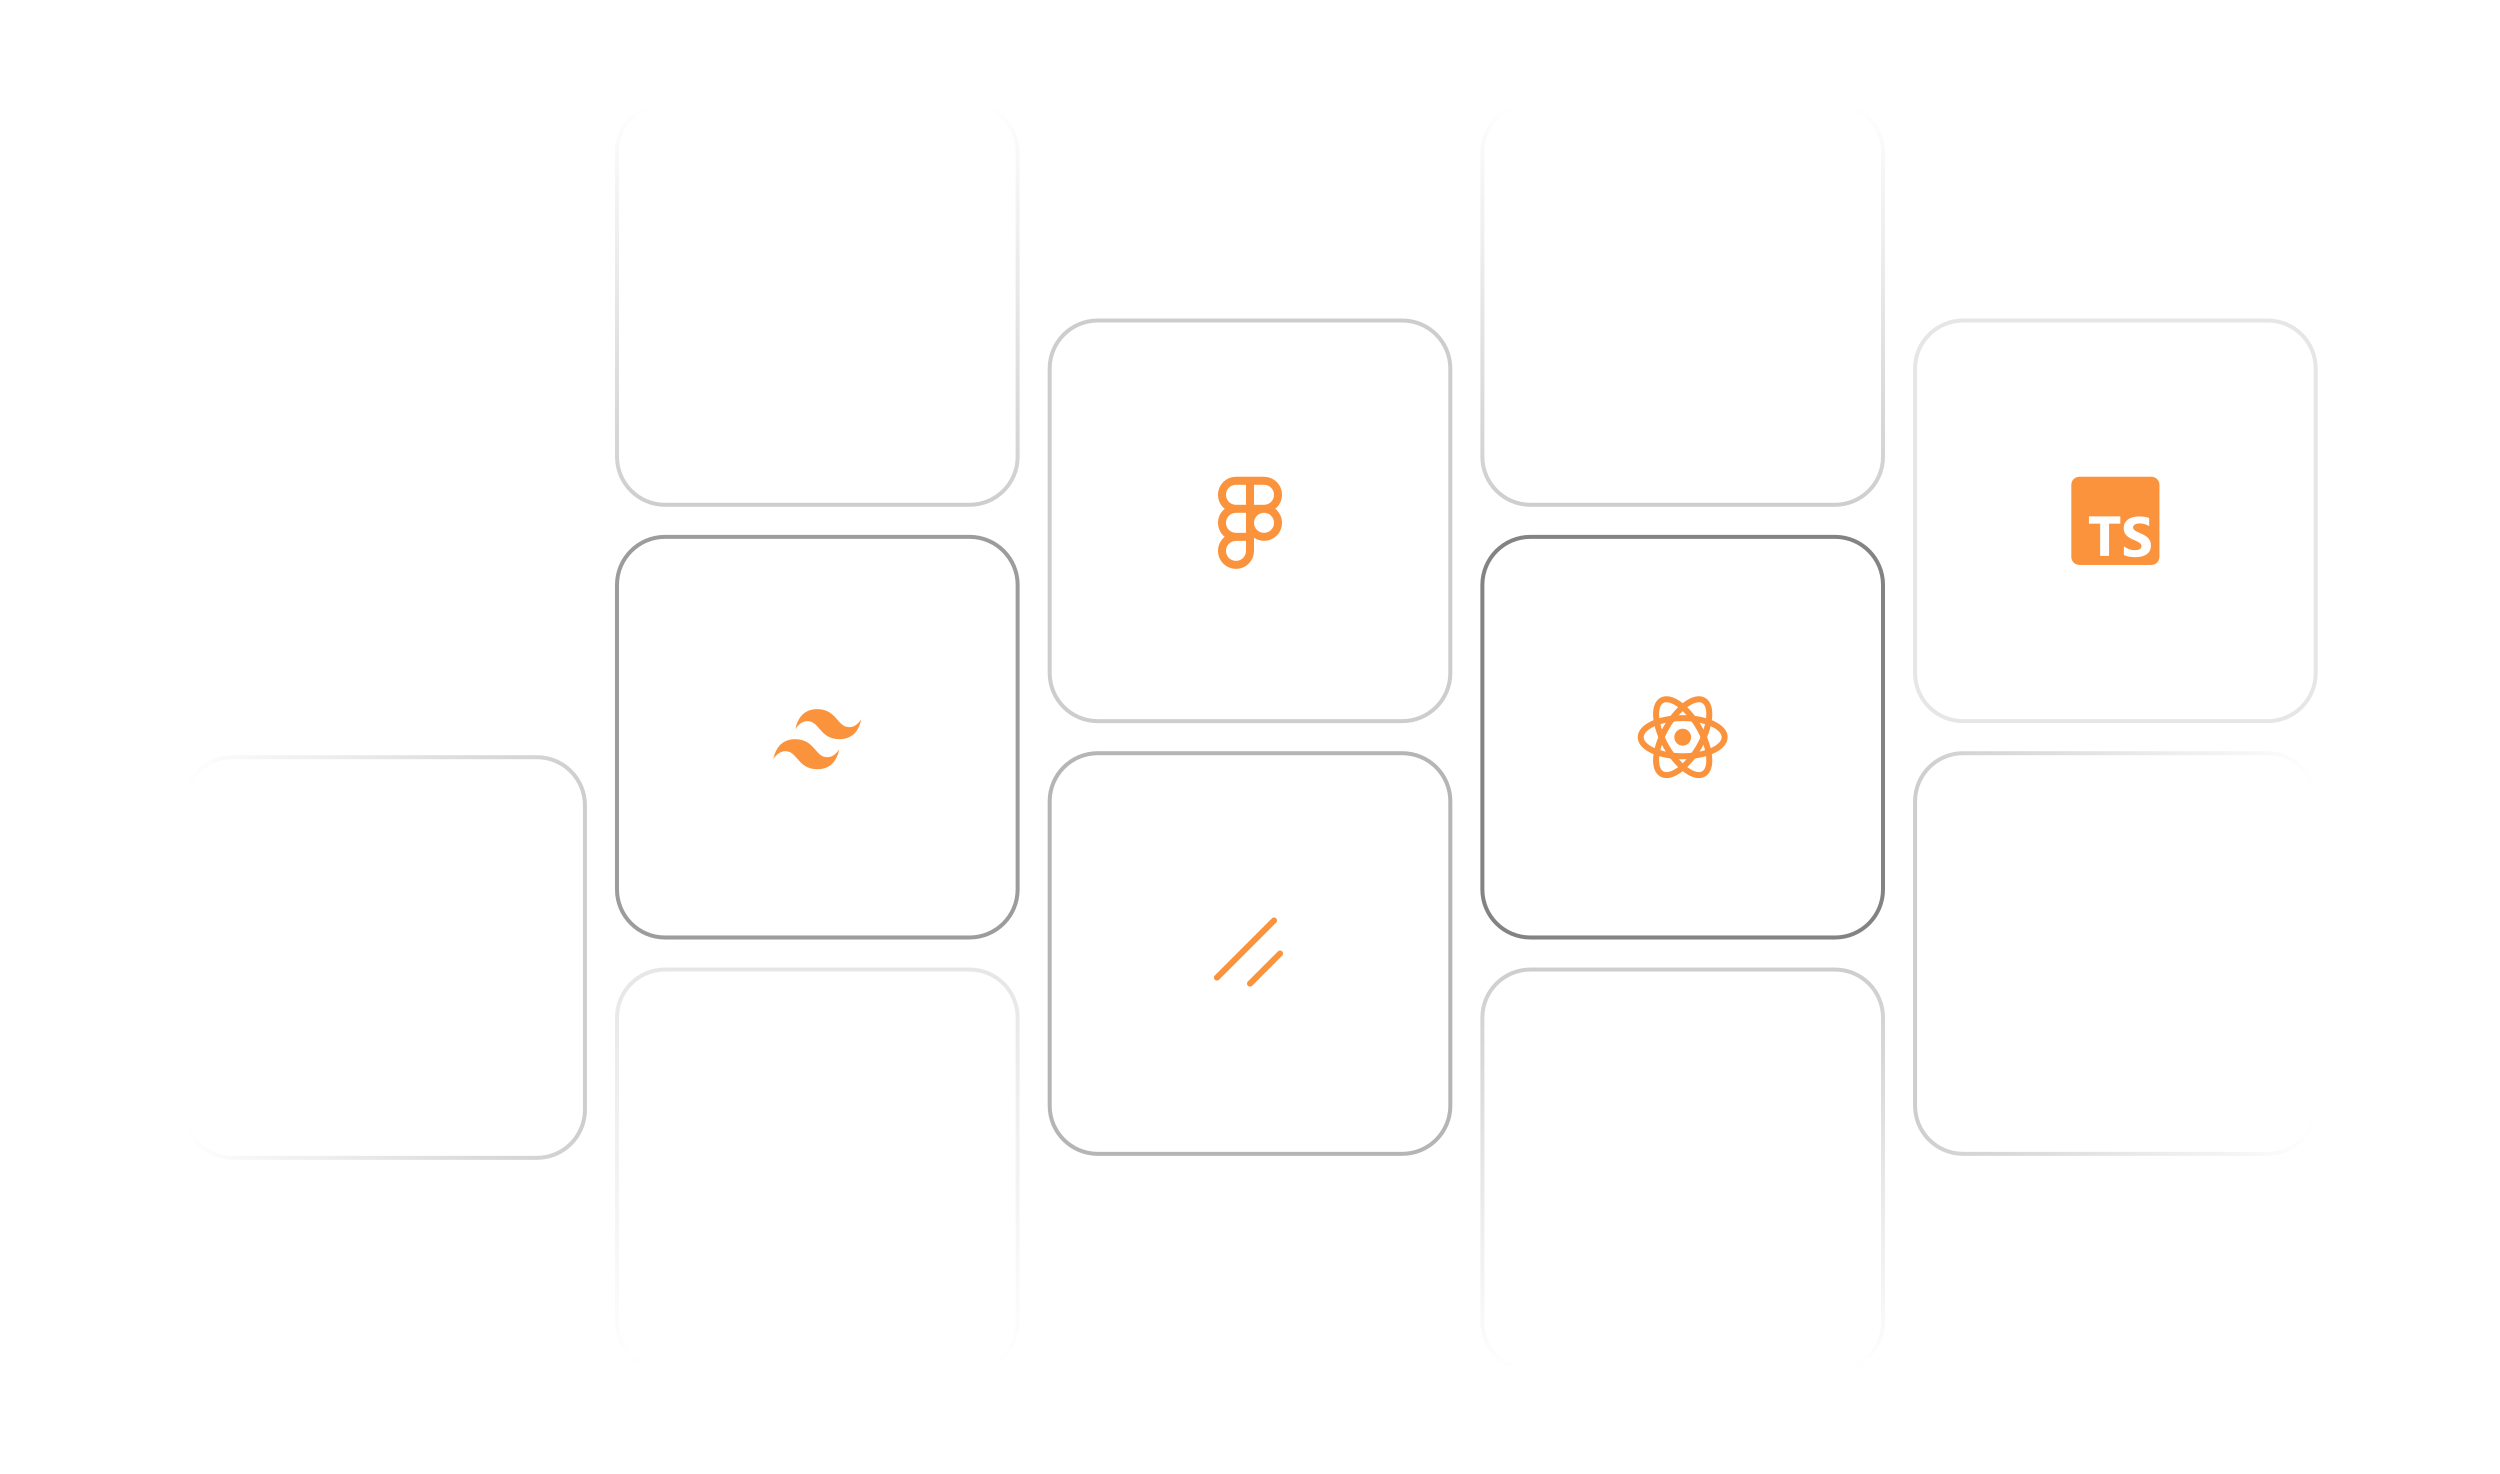 <svg width="624" height="368" viewBox="0 0 624 368" fill="none" xmlns="http://www.w3.org/2000/svg">
<path d="M46 201C46 194.373 51.373 189 58 189H134C140.627 189 146 194.373 146 201V277C146 283.627 140.627 289 134 289H58C51.373 289 46 283.627 46 277V201Z" stroke="url(#paint0_linear_2021_3689)"/>
<g clip-path="url(#clip0_2021_3689)">
<g filter="url(#filter0_dddd_2021_3689)">
<path d="M420 186.116C421.157 186.116 422.095 185.169 422.095 184C422.095 182.831 421.157 181.884 420 181.884C418.843 181.884 417.905 182.831 417.905 184C417.905 185.169 418.843 186.116 420 186.116Z" fill="#FB923C"/>
<path d="M420 188.762C425.786 188.762 430.476 186.63 430.476 184C430.476 181.37 425.786 179.238 420 179.238C414.214 179.238 409.524 181.37 409.524 184C409.524 186.63 414.214 188.762 420 188.762Z" stroke="#FB923C" stroke-width="1.5"/>
<path d="M415.917 186.381C418.81 191.442 422.983 194.479 425.238 193.164C427.493 191.849 426.976 186.68 424.083 181.619C421.19 176.558 417.017 173.521 414.762 174.836C412.507 176.151 413.024 181.32 415.917 186.381Z" stroke="#FB923C" stroke-width="1.5"/>
<path d="M415.917 181.619C413.024 186.68 412.507 191.849 414.762 193.164C417.017 194.479 421.19 191.442 424.083 186.381C426.976 181.32 427.493 176.151 425.238 174.836C422.983 173.521 418.81 176.558 415.917 181.619Z" stroke="#FB923C" stroke-width="1.5"/>
</g>
</g>
<path d="M370 146C370 139.373 375.373 134 382 134H458C464.627 134 470 139.373 470 146V222C470 228.627 464.627 234 458 234H382C375.373 234 370 228.627 370 222V146Z" stroke="#09090B" stroke-opacity="0.5"/>
<path d="M370 38C370 31.373 375.373 26 382 26H458C464.627 26 470 31.373 470 38V114C470 120.627 464.627 126 458 126H382C375.373 126 370 120.627 370 114V38Z" stroke="url(#paint1_linear_2021_3689)"/>
<g clip-path="url(#clip1_2021_3689)">
<g filter="url(#filter1_dddd_2021_3689)">
<path d="M204 177C201.067 177 199.233 178.667 198.5 182C199.6 180.334 200.883 179.708 202.35 180.126C203.187 180.363 203.784 181.053 204.447 181.816C205.525 183.06 206.774 184.5 209.5 184.5C212.434 184.5 214.267 182.833 215 179.5C213.901 181.167 212.617 181.792 211.15 181.375C210.314 181.138 209.715 180.447 209.053 179.683C207.975 178.44 206.726 177 204 177ZM198.5 184.5C195.566 184.5 193.733 186.167 193 189.5C194.099 187.833 195.383 187.208 196.85 187.625C197.686 187.862 198.285 188.553 198.947 189.317C200.025 190.56 201.274 192 204 192C206.934 192 208.767 190.333 209.5 187C208.4 188.667 207.117 189.292 205.65 188.875C204.813 188.637 204.216 187.947 203.553 187.183C202.474 185.94 201.227 184.5 198.5 184.5Z" fill="#FB923C"/>
</g>
</g>
<path d="M154 146C154 139.373 159.373 134 166 134H242C248.627 134 254 139.373 254 146V222C254 228.627 248.627 234 242 234H166C159.373 234 154 228.627 154 222V146Z" stroke="#09090B" stroke-opacity="0.4"/>
<path d="M154 38C154 31.373 159.373 26 166 26H242C248.627 26 254 31.373 254 38V114C254 120.627 248.627 126 242 126H166C159.373 126 154 120.627 154 114V38Z" stroke="url(#paint2_linear_2021_3689)"/>
<path d="M154 254C154 247.373 159.373 242 166 242H242C248.627 242 254 247.373 254 254V330C254 336.627 248.627 342 242 342H166C159.373 342 154 336.627 154 330V254Z" stroke="url(#paint3_linear_2021_3689)"/>
<path d="M370 254C370 247.373 375.373 242 382 242H458C464.627 242 470 247.373 470 254V330C470 336.627 464.627 342 458 342H382C375.373 342 370 336.627 370 330V254Z" stroke="url(#paint4_linear_2021_3689)"/>
<path d="M478 200C478 193.373 483.373 188 490 188H566C572.627 188 578 193.373 578 200V276C578 282.627 572.627 288 566 288H490C483.373 288 478 282.627 478 276V200Z" stroke="url(#paint5_linear_2021_3689)"/>
<g clip-path="url(#clip2_2021_3689)">
<g filter="url(#filter2_dddd_2021_3689)">
<path fill-rule="evenodd" clip-rule="evenodd" d="M537 119C538.105 119 539 119.892 539 120.997C539 126.685 539 135.177 539 139.004C539 140.109 538.108 141 537.003 141C531.315 141 522.823 141 518.996 141C517.891 141 517 140.108 517 139.003C517 133.201 517 124.793 517 120.995C517 119.89 517.895 119 519 119L537 119ZM529.23 130.704V128.9H521.4V130.704H524.195V138.738H526.421V130.704H529.23ZM530.117 138.526C530.476 138.709 530.9 138.846 531.39 138.938C531.88 139.029 532.396 139.075 532.939 139.075C533.468 139.075 533.971 139.025 534.447 138.924C534.923 138.823 535.341 138.658 535.7 138.427C536.059 138.196 536.343 137.894 536.552 137.521C536.761 137.148 536.866 136.687 536.866 136.138C536.866 135.74 536.806 135.392 536.687 135.092C536.567 134.793 536.394 134.526 536.169 134.293C535.944 134.06 535.673 133.85 535.358 133.665C535.043 133.48 534.688 133.305 534.292 133.14C534.002 133.021 533.742 132.906 533.512 132.794C533.282 132.682 533.087 132.567 532.926 132.451C532.764 132.334 532.64 132.21 532.553 132.08C532.465 131.95 532.422 131.802 532.422 131.638C532.422 131.487 532.461 131.351 532.539 131.229C532.617 131.108 532.728 131.004 532.87 130.917C533.013 130.83 533.188 130.763 533.395 130.715C533.602 130.667 533.832 130.643 534.085 130.643C534.269 130.643 534.463 130.656 534.668 130.684C534.873 130.711 535.079 130.754 535.286 130.811C535.493 130.868 535.694 130.94 535.89 131.027C536.085 131.114 536.266 131.214 536.431 131.329V129.277C536.095 129.149 535.728 129.054 535.33 128.993C534.933 128.931 534.476 128.9 533.961 128.9C533.436 128.9 532.939 128.956 532.47 129.068C532.001 129.18 531.588 129.355 531.231 129.593C530.875 129.831 530.593 130.134 530.386 130.502C530.179 130.87 530.075 131.311 530.075 131.823C530.075 132.477 530.265 133.035 530.645 133.497C531.024 133.959 531.601 134.35 532.373 134.67C532.677 134.794 532.96 134.915 533.222 135.034C533.485 135.153 533.711 135.276 533.902 135.404C534.093 135.532 534.244 135.672 534.354 135.823C534.464 135.974 534.52 136.145 534.52 136.337C534.52 136.479 534.485 136.611 534.416 136.732C534.347 136.853 534.242 136.958 534.102 137.048C533.962 137.137 533.787 137.207 533.578 137.257C533.368 137.307 533.123 137.332 532.843 137.332C532.364 137.332 531.89 137.249 531.421 137.082C530.952 136.915 530.517 136.664 530.117 136.331V138.526Z" fill="#FB923C"/>
</g>
</g>
<path d="M478 92C478 85.373 483.373 80 490 80H566C572.627 80 578 85.373 578 92V168C578 174.627 572.627 180 566 180H490C483.373 180 478 174.627 478 168V92Z" stroke="#09090B" stroke-opacity="0.1"/>
<g clip-path="url(#clip3_2021_3689)">
<g filter="url(#filter3_dddd_2021_3689)">
<path d="M312 120V134M312 134V137.5C312 139.433 310.433 141 308.5 141C306.567 141 305 139.433 305 137.5C305 135.567 306.567 134 308.5 134M312 134H308.5M308.5 134C306.567 134 305 132.433 305 130.5C305 128.567 306.567 127 308.5 127M308.5 127H312M308.5 127H315.5M308.5 127C306.567 127 305 125.433 305 123.5C305 121.567 306.567 120 308.5 120H315.5C317.433 120 319 121.567 319 123.5C319 125.433 317.433 127 315.5 127M315.5 127C317.433 127 319 128.567 319 130.5C319 132.433 317.433 134 315.5 134C313.567 134 312 132.433 312 130.5C312 128.567 313.567 127 315.5 127Z" stroke="#FB923C" stroke-width="2" stroke-linecap="round" stroke-linejoin="round"/>
</g>
</g>
<path d="M262 92C262 85.373 267.373 80 274 80H350C356.627 80 362 85.373 362 92V168C362 174.627 356.627 180 350 180H274C267.373 180 262 174.627 262 168V92Z" stroke="#09090B" stroke-opacity="0.2"/>
<g clip-path="url(#clip4_2021_3689)">
<g filter="url(#filter4_dddd_2021_3689)">
<g filter="url(#filter5_dddd_2021_3689)">
<path d="M319.5 238L312 245.5" stroke="#FB923C" stroke-width="1.5" stroke-linecap="round" stroke-linejoin="round"/>
</g>
<g filter="url(#filter6_dddd_2021_3689)">
<path d="M318 229.75L303.75 244" stroke="#FB923C" stroke-width="1.5" stroke-linecap="round" stroke-linejoin="round"/>
</g>
</g>
</g>
<path d="M262 200C262 193.373 267.373 188 274 188H350C356.627 188 362 193.373 362 200V276C362 282.627 356.627 288 350 288H274C267.373 288 262 282.627 262 276V200Z" stroke="#09090B" stroke-opacity="0.3"/>
<defs>
<filter id="filter0_dddd_2021_3689" x="344" y="108" width="152" height="152" filterUnits="userSpaceOnUse" color-interpolation-filters="sRGB">
<feFlood flood-opacity="0" result="BackgroundImageFix"/>
<feColorMatrix in="SourceAlpha" type="matrix" values="0 0 0 0 0 0 0 0 0 0 0 0 0 0 0 0 0 0 127 0" result="hardAlpha"/>
<feOffset/>
<feGaussianBlur stdDeviation="32"/>
<feColorMatrix type="matrix" values="0 0 0 0 0.992 0 0 0 0 0.729 0 0 0 0 0.455 0 0 0 1 0"/>
<feBlend mode="normal" in2="BackgroundImageFix" result="effect1_dropShadow_2021_3689"/>
<feColorMatrix in="SourceAlpha" type="matrix" values="0 0 0 0 0 0 0 0 0 0 0 0 0 0 0 0 0 0 127 0" result="hardAlpha"/>
<feOffset/>
<feGaussianBlur stdDeviation="24"/>
<feColorMatrix type="matrix" values="0 0 0 0 0.992 0 0 0 0 0.729 0 0 0 0 0.455 0 0 0 1 0"/>
<feBlend mode="normal" in2="effect1_dropShadow_2021_3689" result="effect2_dropShadow_2021_3689"/>
<feColorMatrix in="SourceAlpha" type="matrix" values="0 0 0 0 0 0 0 0 0 0 0 0 0 0 0 0 0 0 127 0" result="hardAlpha"/>
<feOffset/>
<feGaussianBlur stdDeviation="16"/>
<feColorMatrix type="matrix" values="0 0 0 0 0.992 0 0 0 0 0.729 0 0 0 0 0.455 0 0 0 1 0"/>
<feBlend mode="normal" in2="effect2_dropShadow_2021_3689" result="effect3_dropShadow_2021_3689"/>
<feColorMatrix in="SourceAlpha" type="matrix" values="0 0 0 0 0 0 0 0 0 0 0 0 0 0 0 0 0 0 127 0" result="hardAlpha"/>
<feOffset/>
<feGaussianBlur stdDeviation="4"/>
<feColorMatrix type="matrix" values="0 0 0 0 0.992 0 0 0 0 0.729 0 0 0 0 0.455 0 0 0 0.5 0"/>
<feBlend mode="normal" in2="effect3_dropShadow_2021_3689" result="effect4_dropShadow_2021_3689"/>
<feBlend mode="normal" in="SourceGraphic" in2="effect4_dropShadow_2021_3689" result="shape"/>
</filter>
<filter id="filter1_dddd_2021_3689" x="128" y="108" width="152" height="152" filterUnits="userSpaceOnUse" color-interpolation-filters="sRGB">
<feFlood flood-opacity="0" result="BackgroundImageFix"/>
<feColorMatrix in="SourceAlpha" type="matrix" values="0 0 0 0 0 0 0 0 0 0 0 0 0 0 0 0 0 0 127 0" result="hardAlpha"/>
<feOffset/>
<feGaussianBlur stdDeviation="32"/>
<feColorMatrix type="matrix" values="0 0 0 0 0.992 0 0 0 0 0.729 0 0 0 0 0.455 0 0 0 1 0"/>
<feBlend mode="normal" in2="BackgroundImageFix" result="effect1_dropShadow_2021_3689"/>
<feColorMatrix in="SourceAlpha" type="matrix" values="0 0 0 0 0 0 0 0 0 0 0 0 0 0 0 0 0 0 127 0" result="hardAlpha"/>
<feOffset/>
<feGaussianBlur stdDeviation="24"/>
<feColorMatrix type="matrix" values="0 0 0 0 0.992 0 0 0 0 0.729 0 0 0 0 0.455 0 0 0 1 0"/>
<feBlend mode="normal" in2="effect1_dropShadow_2021_3689" result="effect2_dropShadow_2021_3689"/>
<feColorMatrix in="SourceAlpha" type="matrix" values="0 0 0 0 0 0 0 0 0 0 0 0 0 0 0 0 0 0 127 0" result="hardAlpha"/>
<feOffset/>
<feGaussianBlur stdDeviation="16"/>
<feColorMatrix type="matrix" values="0 0 0 0 0.992 0 0 0 0 0.729 0 0 0 0 0.455 0 0 0 1 0"/>
<feBlend mode="normal" in2="effect2_dropShadow_2021_3689" result="effect3_dropShadow_2021_3689"/>
<feColorMatrix in="SourceAlpha" type="matrix" values="0 0 0 0 0 0 0 0 0 0 0 0 0 0 0 0 0 0 127 0" result="hardAlpha"/>
<feOffset/>
<feGaussianBlur stdDeviation="4"/>
<feColorMatrix type="matrix" values="0 0 0 0 0.992 0 0 0 0 0.729 0 0 0 0 0.455 0 0 0 0.5 0"/>
<feBlend mode="normal" in2="effect3_dropShadow_2021_3689" result="effect4_dropShadow_2021_3689"/>
<feBlend mode="normal" in="SourceGraphic" in2="effect4_dropShadow_2021_3689" result="shape"/>
</filter>
<filter id="filter2_dddd_2021_3689" x="452" y="54" width="152" height="152" filterUnits="userSpaceOnUse" color-interpolation-filters="sRGB">
<feFlood flood-opacity="0" result="BackgroundImageFix"/>
<feColorMatrix in="SourceAlpha" type="matrix" values="0 0 0 0 0 0 0 0 0 0 0 0 0 0 0 0 0 0 127 0" result="hardAlpha"/>
<feOffset/>
<feGaussianBlur stdDeviation="32"/>
<feColorMatrix type="matrix" values="0 0 0 0 0.992 0 0 0 0 0.729 0 0 0 0 0.455 0 0 0 1 0"/>
<feBlend mode="normal" in2="BackgroundImageFix" result="effect1_dropShadow_2021_3689"/>
<feColorMatrix in="SourceAlpha" type="matrix" values="0 0 0 0 0 0 0 0 0 0 0 0 0 0 0 0 0 0 127 0" result="hardAlpha"/>
<feOffset/>
<feGaussianBlur stdDeviation="24"/>
<feColorMatrix type="matrix" values="0 0 0 0 0.992 0 0 0 0 0.729 0 0 0 0 0.455 0 0 0 1 0"/>
<feBlend mode="normal" in2="effect1_dropShadow_2021_3689" result="effect2_dropShadow_2021_3689"/>
<feColorMatrix in="SourceAlpha" type="matrix" values="0 0 0 0 0 0 0 0 0 0 0 0 0 0 0 0 0 0 127 0" result="hardAlpha"/>
<feOffset/>
<feGaussianBlur stdDeviation="16"/>
<feColorMatrix type="matrix" values="0 0 0 0 0.992 0 0 0 0 0.729 0 0 0 0 0.455 0 0 0 1 0"/>
<feBlend mode="normal" in2="effect2_dropShadow_2021_3689" result="effect3_dropShadow_2021_3689"/>
<feColorMatrix in="SourceAlpha" type="matrix" values="0 0 0 0 0 0 0 0 0 0 0 0 0 0 0 0 0 0 127 0" result="hardAlpha"/>
<feOffset/>
<feGaussianBlur stdDeviation="4"/>
<feColorMatrix type="matrix" values="0 0 0 0 0.992 0 0 0 0 0.729 0 0 0 0 0.455 0 0 0 0.5 0"/>
<feBlend mode="normal" in2="effect3_dropShadow_2021_3689" result="effect4_dropShadow_2021_3689"/>
<feBlend mode="normal" in="SourceGraphic" in2="effect4_dropShadow_2021_3689" result="shape"/>
</filter>
<filter id="filter3_dddd_2021_3689" x="236" y="54" width="152" height="152" filterUnits="userSpaceOnUse" color-interpolation-filters="sRGB">
<feFlood flood-opacity="0" result="BackgroundImageFix"/>
<feColorMatrix in="SourceAlpha" type="matrix" values="0 0 0 0 0 0 0 0 0 0 0 0 0 0 0 0 0 0 127 0" result="hardAlpha"/>
<feOffset/>
<feGaussianBlur stdDeviation="32"/>
<feColorMatrix type="matrix" values="0 0 0 0 0.992 0 0 0 0 0.729 0 0 0 0 0.455 0 0 0 1 0"/>
<feBlend mode="normal" in2="BackgroundImageFix" result="effect1_dropShadow_2021_3689"/>
<feColorMatrix in="SourceAlpha" type="matrix" values="0 0 0 0 0 0 0 0 0 0 0 0 0 0 0 0 0 0 127 0" result="hardAlpha"/>
<feOffset/>
<feGaussianBlur stdDeviation="24"/>
<feColorMatrix type="matrix" values="0 0 0 0 0.992 0 0 0 0 0.729 0 0 0 0 0.455 0 0 0 1 0"/>
<feBlend mode="normal" in2="effect1_dropShadow_2021_3689" result="effect2_dropShadow_2021_3689"/>
<feColorMatrix in="SourceAlpha" type="matrix" values="0 0 0 0 0 0 0 0 0 0 0 0 0 0 0 0 0 0 127 0" result="hardAlpha"/>
<feOffset/>
<feGaussianBlur stdDeviation="16"/>
<feColorMatrix type="matrix" values="0 0 0 0 0.992 0 0 0 0 0.729 0 0 0 0 0.455 0 0 0 1 0"/>
<feBlend mode="normal" in2="effect2_dropShadow_2021_3689" result="effect3_dropShadow_2021_3689"/>
<feColorMatrix in="SourceAlpha" type="matrix" values="0 0 0 0 0 0 0 0 0 0 0 0 0 0 0 0 0 0 127 0" result="hardAlpha"/>
<feOffset/>
<feGaussianBlur stdDeviation="4"/>
<feColorMatrix type="matrix" values="0 0 0 0 0.992 0 0 0 0 0.729 0 0 0 0 0.455 0 0 0 0.5 0"/>
<feBlend mode="normal" in2="effect3_dropShadow_2021_3689" result="effect4_dropShadow_2021_3689"/>
<feBlend mode="normal" in="SourceGraphic" in2="effect4_dropShadow_2021_3689" result="shape"/>
</filter>
<filter id="filter4_dddd_2021_3689" x="236" y="162" width="152" height="152" filterUnits="userSpaceOnUse" color-interpolation-filters="sRGB">
<feFlood flood-opacity="0" result="BackgroundImageFix"/>
<feColorMatrix in="SourceAlpha" type="matrix" values="0 0 0 0 0 0 0 0 0 0 0 0 0 0 0 0 0 0 127 0" result="hardAlpha"/>
<feOffset/>
<feGaussianBlur stdDeviation="32"/>
<feColorMatrix type="matrix" values="0 0 0 0 0.992 0 0 0 0 0.729 0 0 0 0 0.455 0 0 0 1 0"/>
<feBlend mode="normal" in2="BackgroundImageFix" result="effect1_dropShadow_2021_3689"/>
<feColorMatrix in="SourceAlpha" type="matrix" values="0 0 0 0 0 0 0 0 0 0 0 0 0 0 0 0 0 0 127 0" result="hardAlpha"/>
<feOffset/>
<feGaussianBlur stdDeviation="24"/>
<feColorMatrix type="matrix" values="0 0 0 0 0.992 0 0 0 0 0.729 0 0 0 0 0.455 0 0 0 1 0"/>
<feBlend mode="normal" in2="effect1_dropShadow_2021_3689" result="effect2_dropShadow_2021_3689"/>
<feColorMatrix in="SourceAlpha" type="matrix" values="0 0 0 0 0 0 0 0 0 0 0 0 0 0 0 0 0 0 127 0" result="hardAlpha"/>
<feOffset/>
<feGaussianBlur stdDeviation="16"/>
<feColorMatrix type="matrix" values="0 0 0 0 0.992 0 0 0 0 0.729 0 0 0 0 0.455 0 0 0 1 0"/>
<feBlend mode="normal" in2="effect2_dropShadow_2021_3689" result="effect3_dropShadow_2021_3689"/>
<feColorMatrix in="SourceAlpha" type="matrix" values="0 0 0 0 0 0 0 0 0 0 0 0 0 0 0 0 0 0 127 0" result="hardAlpha"/>
<feOffset/>
<feGaussianBlur stdDeviation="4"/>
<feColorMatrix type="matrix" values="0 0 0 0 0.992 0 0 0 0 0.729 0 0 0 0 0.455 0 0 0 0.5 0"/>
<feBlend mode="normal" in2="effect3_dropShadow_2021_3689" result="effect4_dropShadow_2021_3689"/>
<feBlend mode="normal" in="SourceGraphic" in2="effect4_dropShadow_2021_3689" result="shape"/>
</filter>
<filter id="filter5_dddd_2021_3689" x="247.25" y="173.25" width="137" height="137" filterUnits="userSpaceOnUse" color-interpolation-filters="sRGB">
<feFlood flood-opacity="0" result="BackgroundImageFix"/>
<feColorMatrix in="SourceAlpha" type="matrix" values="0 0 0 0 0 0 0 0 0 0 0 0 0 0 0 0 0 0 127 0" result="hardAlpha"/>
<feOffset/>
<feGaussianBlur stdDeviation="32"/>
<feColorMatrix type="matrix" values="0 0 0 0 0.992 0 0 0 0 0.729 0 0 0 0 0.455 0 0 0 1 0"/>
<feBlend mode="normal" in2="BackgroundImageFix" result="effect1_dropShadow_2021_3689"/>
<feColorMatrix in="SourceAlpha" type="matrix" values="0 0 0 0 0 0 0 0 0 0 0 0 0 0 0 0 0 0 127 0" result="hardAlpha"/>
<feOffset/>
<feGaussianBlur stdDeviation="24"/>
<feColorMatrix type="matrix" values="0 0 0 0 0.992 0 0 0 0 0.729 0 0 0 0 0.455 0 0 0 1 0"/>
<feBlend mode="normal" in2="effect1_dropShadow_2021_3689" result="effect2_dropShadow_2021_3689"/>
<feColorMatrix in="SourceAlpha" type="matrix" values="0 0 0 0 0 0 0 0 0 0 0 0 0 0 0 0 0 0 127 0" result="hardAlpha"/>
<feOffset/>
<feGaussianBlur stdDeviation="16"/>
<feColorMatrix type="matrix" values="0 0 0 0 0.992 0 0 0 0 0.729 0 0 0 0 0.455 0 0 0 1 0"/>
<feBlend mode="normal" in2="effect2_dropShadow_2021_3689" result="effect3_dropShadow_2021_3689"/>
<feColorMatrix in="SourceAlpha" type="matrix" values="0 0 0 0 0 0 0 0 0 0 0 0 0 0 0 0 0 0 127 0" result="hardAlpha"/>
<feOffset/>
<feGaussianBlur stdDeviation="4"/>
<feColorMatrix type="matrix" values="0 0 0 0 0.992 0 0 0 0 0.729 0 0 0 0 0.455 0 0 0 0.5 0"/>
<feBlend mode="normal" in2="effect3_dropShadow_2021_3689" result="effect4_dropShadow_2021_3689"/>
<feBlend mode="normal" in="SourceGraphic" in2="effect4_dropShadow_2021_3689" result="shape"/>
</filter>
<filter id="filter6_dddd_2021_3689" x="239" y="165" width="143.75" height="143.75" filterUnits="userSpaceOnUse" color-interpolation-filters="sRGB">
<feFlood flood-opacity="0" result="BackgroundImageFix"/>
<feColorMatrix in="SourceAlpha" type="matrix" values="0 0 0 0 0 0 0 0 0 0 0 0 0 0 0 0 0 0 127 0" result="hardAlpha"/>
<feOffset/>
<feGaussianBlur stdDeviation="32"/>
<feColorMatrix type="matrix" values="0 0 0 0 0.992 0 0 0 0 0.729 0 0 0 0 0.455 0 0 0 1 0"/>
<feBlend mode="normal" in2="BackgroundImageFix" result="effect1_dropShadow_2021_3689"/>
<feColorMatrix in="SourceAlpha" type="matrix" values="0 0 0 0 0 0 0 0 0 0 0 0 0 0 0 0 0 0 127 0" result="hardAlpha"/>
<feOffset/>
<feGaussianBlur stdDeviation="24"/>
<feColorMatrix type="matrix" values="0 0 0 0 0.992 0 0 0 0 0.729 0 0 0 0 0.455 0 0 0 1 0"/>
<feBlend mode="normal" in2="effect1_dropShadow_2021_3689" result="effect2_dropShadow_2021_3689"/>
<feColorMatrix in="SourceAlpha" type="matrix" values="0 0 0 0 0 0 0 0 0 0 0 0 0 0 0 0 0 0 127 0" result="hardAlpha"/>
<feOffset/>
<feGaussianBlur stdDeviation="16"/>
<feColorMatrix type="matrix" values="0 0 0 0 0.992 0 0 0 0 0.729 0 0 0 0 0.455 0 0 0 1 0"/>
<feBlend mode="normal" in2="effect2_dropShadow_2021_3689" result="effect3_dropShadow_2021_3689"/>
<feColorMatrix in="SourceAlpha" type="matrix" values="0 0 0 0 0 0 0 0 0 0 0 0 0 0 0 0 0 0 127 0" result="hardAlpha"/>
<feOffset/>
<feGaussianBlur stdDeviation="4"/>
<feColorMatrix type="matrix" values="0 0 0 0 0.992 0 0 0 0 0.729 0 0 0 0 0.455 0 0 0 0.5 0"/>
<feBlend mode="normal" in2="effect3_dropShadow_2021_3689" result="effect4_dropShadow_2021_3689"/>
<feBlend mode="normal" in="SourceGraphic" in2="effect4_dropShadow_2021_3689" result="shape"/>
</filter>
<linearGradient id="paint0_linear_2021_3689" x1="46" y1="239" x2="146" y2="239" gradientUnits="userSpaceOnUse">
<stop stop-color="#09090B" stop-opacity="0"/>
<stop offset="1" stop-color="#09090B" stop-opacity="0.2"/>
</linearGradient>
<linearGradient id="paint1_linear_2021_3689" x1="420" y1="26" x2="420" y2="126" gradientUnits="userSpaceOnUse">
<stop stop-color="#09090B" stop-opacity="0"/>
<stop offset="1" stop-color="#09090B" stop-opacity="0.2"/>
</linearGradient>
<linearGradient id="paint2_linear_2021_3689" x1="204" y1="26" x2="204" y2="126" gradientUnits="userSpaceOnUse">
<stop stop-color="#09090B" stop-opacity="0"/>
<stop offset="1" stop-color="#09090B" stop-opacity="0.2"/>
</linearGradient>
<linearGradient id="paint3_linear_2021_3689" x1="204" y1="342" x2="204" y2="242" gradientUnits="userSpaceOnUse">
<stop stop-color="#09090B" stop-opacity="0"/>
<stop offset="1" stop-color="#09090B" stop-opacity="0.1"/>
</linearGradient>
<linearGradient id="paint4_linear_2021_3689" x1="420" y1="342" x2="420" y2="242" gradientUnits="userSpaceOnUse">
<stop stop-color="#09090B" stop-opacity="0"/>
<stop offset="1" stop-color="#09090B" stop-opacity="0.2"/>
</linearGradient>
<linearGradient id="paint5_linear_2021_3689" x1="578" y1="238" x2="478" y2="238" gradientUnits="userSpaceOnUse">
<stop stop-color="#09090B" stop-opacity="0"/>
<stop offset="1" stop-color="#09090B" stop-opacity="0.2"/>
</linearGradient>
<clipPath id="clip0_2021_3689">
<path d="M370 146C370 139.373 375.373 134 382 134H458C464.627 134 470 139.373 470 146V222C470 228.627 464.627 234 458 234H382C375.373 234 370 228.627 370 222V146Z" fill="white"/>
</clipPath>
<clipPath id="clip1_2021_3689">
<path d="M154 146C154 139.373 159.373 134 166 134H242C248.627 134 254 139.373 254 146V222C254 228.627 248.627 234 242 234H166C159.373 234 154 228.627 154 222V146Z" fill="white"/>
</clipPath>
<clipPath id="clip2_2021_3689">
<path d="M478 92C478 85.373 483.373 80 490 80H566C572.627 80 578 85.373 578 92V168C578 174.627 572.627 180 566 180H490C483.373 180 478 174.627 478 168V92Z" fill="white"/>
</clipPath>
<clipPath id="clip3_2021_3689">
<path d="M262 92C262 85.373 267.373 80 274 80H350C356.627 80 362 85.373 362 92V168C362 174.627 356.627 180 350 180H274C267.373 180 262 174.627 262 168V92Z" fill="white"/>
</clipPath>
<clipPath id="clip4_2021_3689">
<path d="M262 200C262 193.373 267.373 188 274 188H350C356.627 188 362 193.373 362 200V276C362 282.627 356.627 288 350 288H274C267.373 288 262 282.627 262 276V200Z" fill="white"/>
</clipPath>
</defs>
</svg>

